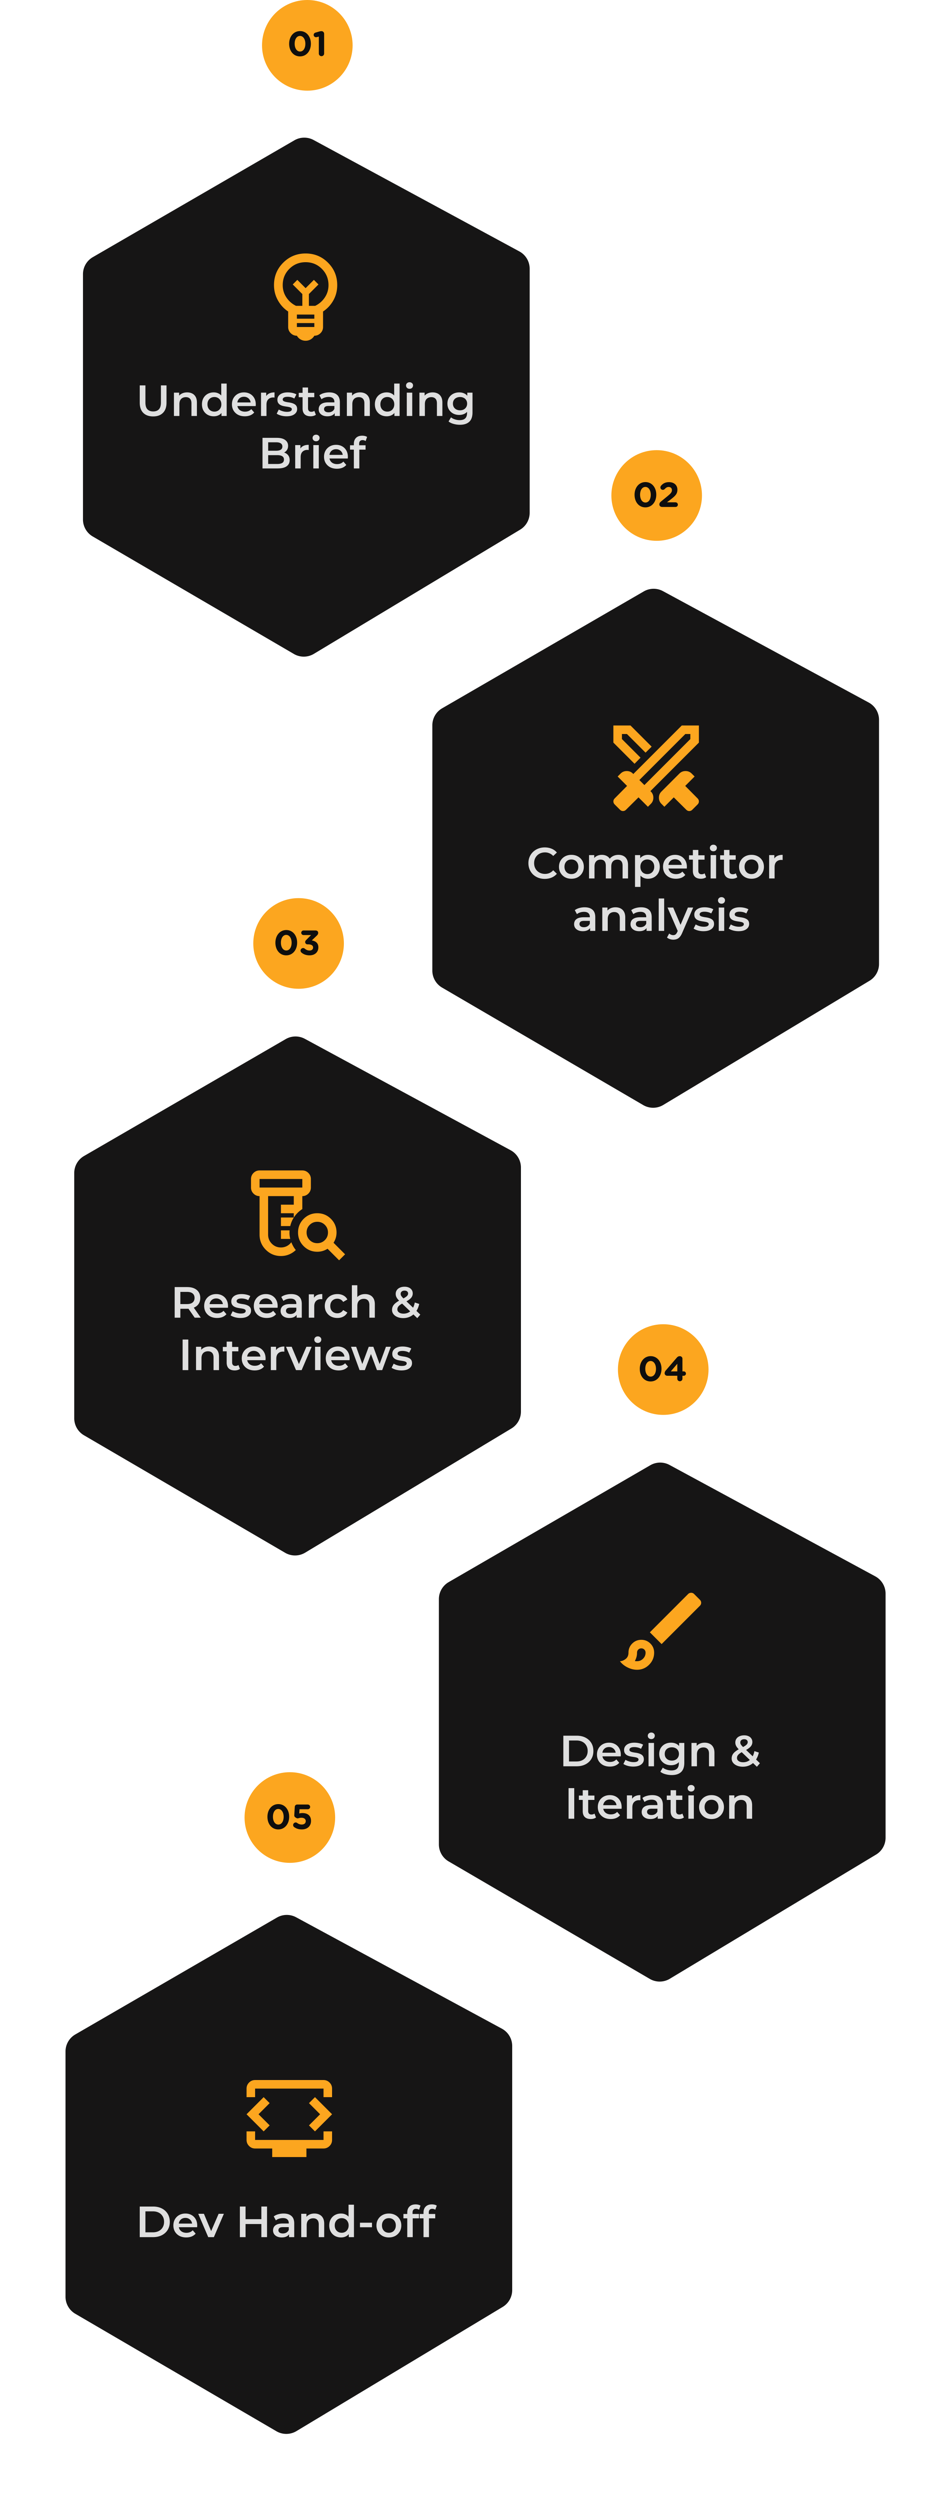 <svg width="436" height="1144" fill="none" xmlns="http://www.w3.org/2000/svg">
  <g filter="url(#a)">
    <path d="M198 434.174V321.926a9 9 0 0 1 4.489-7.788l92.345-53.491a9 9 0 0 1 8.793-.128l94.235 50.982a9 9 0 0 1 4.718 7.916v111.704a9 9 0 0 1-4.361 7.712l-94.454 56.824a9 9 0 0 1-9.176.06l-92.126-53.77a9.001 9.001 0 0 1-4.463-7.773Z" fill="#161515"/>
  </g>
  <path d="M338.257 426.14a9.703 9.703 0 0 1-2.58-.34c-.813-.24-1.46-.526-1.94-.86l.96-1.9c.48.307 1.054.56 1.72.76.667.2 1.334.3 2 .3.787 0 1.354-.106 1.7-.32.36-.213.54-.5.54-.86a.724.724 0 0 0-.36-.66c-.24-.16-.553-.28-.94-.36-.386-.08-.82-.153-1.3-.22-.466-.066-.94-.153-1.42-.26a5.432 5.432 0 0 1-1.28-.5 2.755 2.755 0 0 1-.94-.9c-.24-.373-.36-.866-.36-1.48 0-.68.194-1.266.58-1.76.387-.506.927-.893 1.62-1.16.707-.28 1.54-.42 2.5-.42.72 0 1.447.08 2.18.24.734.16 1.34.387 1.82.68l-.96 1.9a4.871 4.871 0 0 0-1.54-.62 6.569 6.569 0 0 0-1.52-.18c-.76 0-1.326.114-1.7.34-.36.227-.54.514-.54.86 0 .32.12.56.36.72.24.16.554.287.94.38.387.094.814.174 1.28.24.48.054.954.14 1.42.26.467.12.894.287 1.28.5.4.2.72.487.96.86.24.374.36.86.36 1.46 0 .667-.2 1.247-.6 1.74-.386.494-.94.88-1.66 1.16-.72.267-1.58.4-2.58.4ZM329.176 426v-10.68h2.5V426h-2.5Zm1.26-12.44c-.467 0-.853-.147-1.16-.44a1.446 1.446 0 0 1-.44-1.06c0-.427.147-.78.44-1.06.307-.293.693-.44 1.16-.44.467 0 .847.14 1.14.42.307.267.46.607.46 1.02 0 .44-.147.813-.44 1.12-.293.293-.68.44-1.16.44ZM322.183 426.14a9.703 9.703 0 0 1-2.58-.34c-.813-.24-1.46-.526-1.94-.86l.96-1.9c.48.307 1.053.56 1.72.76.667.2 1.333.3 2 .3.787 0 1.353-.106 1.7-.32.36-.213.54-.5.54-.86a.724.724 0 0 0-.36-.66c-.24-.16-.553-.28-.94-.36-.387-.08-.82-.153-1.3-.22-.467-.066-.94-.153-1.42-.26a5.415 5.415 0 0 1-1.28-.5 2.746 2.746 0 0 1-.94-.9c-.24-.373-.36-.866-.36-1.48 0-.68.193-1.266.58-1.76.387-.506.927-.893 1.62-1.16.707-.28 1.54-.42 2.5-.42.72 0 1.447.08 2.18.24.733.16 1.34.387 1.82.68l-.96 1.9a4.88 4.88 0 0 0-1.54-.62 6.575 6.575 0 0 0-1.52-.18c-.76 0-1.327.114-1.7.34-.36.227-.54.514-.54.86 0 .32.12.56.36.72.24.16.553.287.94.38.387.094.813.174 1.28.24.48.054.953.14 1.42.26.467.12.893.287 1.28.5.4.2.72.487.96.86.24.374.36.86.36 1.46 0 .667-.2 1.247-.6 1.74-.387.494-.94.88-1.66 1.16-.72.267-1.58.4-2.58.4ZM308.337 430.02c-.52 0-1.04-.087-1.56-.26-.52-.174-.953-.414-1.3-.72l1-1.84c.254.226.54.406.86.54.32.133.647.2.98.2.454 0 .82-.114 1.1-.34.28-.227.54-.607.78-1.14l.62-1.4.2-.3 4.04-9.44h2.4l-5 11.54c-.333.8-.706 1.433-1.12 1.9-.4.466-.853.793-1.36.98-.493.186-1.04.28-1.64.28Zm2.2-3.64-4.82-11.06h2.6l3.92 9.22-1.7 1.84ZM301.676 426v-14.84h2.5V426h-2.5ZM296.108 426v-2.16l-.14-.46v-3.78c0-.733-.22-1.3-.66-1.7-.44-.413-1.107-.62-2-.62-.6 0-1.194.094-1.78.28a4.367 4.367 0 0 0-1.46.78l-.98-1.82c.573-.44 1.253-.766 2.04-.98.8-.226 1.626-.34 2.48-.34 1.546 0 2.74.374 3.58 1.12.853.734 1.28 1.874 1.28 3.42V426h-2.36Zm-3.36.14c-.8 0-1.5-.133-2.1-.4-.6-.28-1.067-.66-1.4-1.14a2.982 2.982 0 0 1-.48-1.66c0-.6.14-1.14.42-1.62.293-.48.766-.86 1.42-1.14.653-.28 1.52-.42 2.6-.42h3.1v1.66h-2.92c-.854 0-1.427.14-1.72.42-.294.267-.44.6-.44 1 0 .454.18.814.54 1.08.36.267.86.4 1.5.4.613 0 1.16-.14 1.64-.42.493-.28.846-.693 1.06-1.24l.42 1.5c-.24.627-.674 1.114-1.3 1.46-.614.347-1.394.52-2.34.52ZM281.896 415.2c.854 0 1.614.167 2.28.5a3.64 3.64 0 0 1 1.6 1.54c.387.68.58 1.56.58 2.64V426h-2.5v-5.8c0-.946-.226-1.653-.68-2.12-.44-.466-1.06-.7-1.86-.7-.586 0-1.106.12-1.56.36-.453.24-.806.6-1.06 1.08-.24.467-.36 1.06-.36 1.78v5.4h-2.5v-10.68h2.38v2.88l-.42-.88c.374-.68.914-1.2 1.62-1.56.72-.373 1.547-.56 2.48-.56ZM270.268 426v-2.16l-.14-.46v-3.78c0-.733-.22-1.3-.66-1.7-.44-.413-1.107-.62-2-.62-.6 0-1.194.094-1.78.28a4.367 4.367 0 0 0-1.46.78l-.98-1.82c.573-.44 1.253-.766 2.04-.98.8-.226 1.626-.34 2.48-.34 1.546 0 2.74.374 3.58 1.12.853.734 1.28 1.874 1.28 3.42V426h-2.36Zm-3.36.14c-.8 0-1.5-.133-2.1-.4-.6-.28-1.067-.66-1.4-1.14a2.982 2.982 0 0 1-.48-1.66c0-.6.14-1.14.42-1.62.293-.48.766-.86 1.42-1.14.653-.28 1.52-.42 2.6-.42h3.1v1.66h-2.92c-.854 0-1.427.14-1.72.42-.294.267-.44.6-.44 1 0 .454.18.814.54 1.08.36.267.86.4 1.5.4.613 0 1.16-.14 1.64-.42.493-.28.846-.693 1.06-1.24l.42 1.5c-.24.627-.674 1.114-1.3 1.46-.614.347-1.394.52-2.34.52ZM352.252 402v-10.68h2.38v2.94l-.28-.86c.32-.72.82-1.266 1.5-1.64.694-.373 1.554-.56 2.58-.56v2.38a1.265 1.265 0 0 0-.3-.04 2.017 2.017 0 0 0-.28-.02c-.946 0-1.7.28-2.26.84-.56.547-.84 1.367-.84 2.46V402h-2.5ZM344.162 402.14c-1.094 0-2.067-.233-2.92-.7a5.37 5.37 0 0 1-2.02-1.96c-.494-.826-.74-1.766-.74-2.82 0-1.066.246-2.006.74-2.82a5.232 5.232 0 0 1 2.02-1.94c.853-.466 1.826-.7 2.92-.7 1.106 0 2.086.234 2.94.7a5.107 5.107 0 0 1 2.02 1.92c.493.814.74 1.76.74 2.84 0 1.054-.247 1.994-.74 2.82a5.196 5.196 0 0 1-2.02 1.96c-.854.467-1.834.7-2.94.7Zm0-2.14c.613 0 1.16-.133 1.64-.4.48-.266.853-.653 1.12-1.16.28-.506.42-1.1.42-1.78 0-.693-.14-1.286-.42-1.78a2.774 2.774 0 0 0-1.12-1.16c-.48-.266-1.02-.4-1.62-.4-.614 0-1.16.134-1.64.4-.467.267-.84.654-1.12 1.16-.28.494-.42 1.087-.42 1.78 0 .68.14 1.274.42 1.78.28.507.653.894 1.12 1.16.48.267 1.02.4 1.62.4ZM335.257 402.14c-1.174 0-2.08-.3-2.72-.9-.64-.613-.96-1.513-.96-2.7v-9.58h2.5v9.52c0 .507.126.9.38 1.18.266.28.633.42 1.1.42.56 0 1.026-.147 1.4-.44l.7 1.78c-.294.24-.654.42-1.08.54-.427.12-.867.18-1.32.18Zm-5.44-8.74v-2h7.12v2h-7.12ZM325.455 402v-10.68h2.5V402h-2.5Zm1.26-12.44c-.466 0-.853-.147-1.16-.44a1.446 1.446 0 0 1-.44-1.06c0-.427.147-.78.44-1.06.307-.293.694-.44 1.16-.44.467 0 .847.14 1.14.42.307.267.46.607.46 1.02 0 .44-.146.813-.44 1.12-.293.293-.68.44-1.16.44ZM320.999 402.14c-1.174 0-2.08-.3-2.72-.9-.64-.613-.96-1.513-.96-2.7v-9.58h2.5v9.52c0 .507.126.9.38 1.18.266.28.633.42 1.1.42.56 0 1.026-.147 1.4-.44l.7 1.78c-.294.24-.654.42-1.08.54-.427.12-.867.18-1.32.18Zm-5.44-8.74v-2h7.12v2h-7.12ZM309.557 402.14c-1.186 0-2.226-.233-3.12-.7a5.305 5.305 0 0 1-2.06-1.96c-.48-.826-.72-1.766-.72-2.82 0-1.066.234-2.006.7-2.82a5.178 5.178 0 0 1 1.96-1.94c.84-.466 1.794-.7 2.86-.7 1.04 0 1.967.227 2.78.68a4.923 4.923 0 0 1 1.92 1.92c.467.827.7 1.8.7 2.92 0 .107-.006.227-.02.36 0 .134-.006.26-.02.38h-8.9v-1.66h7.58l-.98.52c.014-.613-.113-1.153-.38-1.62a2.905 2.905 0 0 0-1.1-1.1c-.453-.266-.98-.4-1.58-.4-.613 0-1.153.134-1.62.4-.453.267-.813.64-1.08 1.12-.253.467-.38 1.02-.38 1.66v.4c0 .64.147 1.207.44 1.7a2.93 2.93 0 0 0 1.24 1.14c.534.267 1.147.4 1.84.4.6 0 1.14-.093 1.62-.28.48-.186.907-.48 1.28-.88l1.34 1.54a4.77 4.77 0 0 1-1.82 1.3c-.72.294-1.546.44-2.48.44ZM296.746 402.14c-.866 0-1.66-.2-2.38-.6-.706-.4-1.273-1-1.7-1.8-.413-.813-.62-1.84-.62-3.08 0-1.253.2-2.28.6-3.08.414-.8.974-1.393 1.68-1.78.707-.4 1.514-.6 2.42-.6 1.054 0 1.98.227 2.78.68a4.958 4.958 0 0 1 1.92 1.9c.48.814.72 1.774.72 2.88 0 1.107-.24 2.074-.72 2.9a4.945 4.945 0 0 1-1.92 1.9c-.8.454-1.726.68-2.78.68Zm-5.92 3.74v-14.56h2.38v2.52l-.08 2.84.2 2.84v6.36h-2.5Zm5.64-5.88c.6 0 1.134-.133 1.6-.4.48-.266.86-.653 1.14-1.16.28-.506.42-1.1.42-1.78 0-.693-.14-1.286-.42-1.78a2.9 2.9 0 0 0-1.14-1.16c-.466-.266-1-.4-1.6-.4-.6 0-1.14.134-1.62.4a2.9 2.9 0 0 0-1.14 1.16c-.28.494-.42 1.087-.42 1.78 0 .68.14 1.274.42 1.78.28.507.66.894 1.14 1.16.48.267 1.02.4 1.62.4ZM283.252 391.2c.853 0 1.606.167 2.26.5.666.334 1.186.847 1.56 1.54.373.68.56 1.56.56 2.64V402h-2.5v-5.8c0-.946-.207-1.653-.62-2.12-.414-.466-1.007-.7-1.78-.7-.547 0-1.034.12-1.46.36-.414.24-.74.594-.98 1.06-.227.467-.34 1.06-.34 1.78V402h-2.5v-5.8c0-.946-.207-1.653-.62-2.12-.414-.466-1.007-.7-1.78-.7-.547 0-1.034.12-1.46.36-.414.24-.74.594-.98 1.06-.227.467-.34 1.06-.34 1.78V402h-2.5v-10.68h2.38v2.84l-.42-.84c.36-.693.88-1.22 1.56-1.58.693-.36 1.48-.54 2.36-.54 1 0 1.866.247 2.6.74.746.494 1.24 1.24 1.48 2.24l-.98-.34c.346-.8.92-1.44 1.72-1.92.8-.48 1.726-.72 2.78-.72ZM261.681 402.14c-1.093 0-2.067-.233-2.92-.7a5.378 5.378 0 0 1-2.02-1.96c-.493-.826-.74-1.766-.74-2.82 0-1.066.247-2.006.74-2.82a5.24 5.24 0 0 1 2.02-1.94c.853-.466 1.827-.7 2.92-.7 1.107 0 2.087.234 2.94.7a5.1 5.1 0 0 1 2.02 1.92c.493.814.74 1.76.74 2.84 0 1.054-.247 1.994-.74 2.82a5.19 5.19 0 0 1-2.02 1.96c-.853.467-1.833.7-2.94.7Zm0-2.14c.613 0 1.16-.133 1.64-.4.48-.266.853-.653 1.12-1.16.28-.506.42-1.1.42-1.78 0-.693-.14-1.286-.42-1.78a2.774 2.774 0 0 0-1.12-1.16c-.48-.266-1.02-.4-1.62-.4-.613 0-1.16.134-1.64.4-.467.267-.84.654-1.12 1.16-.28.494-.42 1.087-.42 1.78 0 .68.14 1.274.42 1.78.28.507.653.894 1.12 1.16.48.267 1.02.4 1.62.4ZM249.48 402.2a8.374 8.374 0 0 1-2.98-.52c-.907-.36-1.7-.86-2.38-1.5a7.014 7.014 0 0 1-1.56-2.3c-.373-.88-.56-1.84-.56-2.88 0-1.04.187-2 .56-2.88.373-.88.9-1.64 1.58-2.28a7.015 7.015 0 0 1 2.38-1.5c.907-.36 1.9-.54 2.98-.54 1.147 0 2.193.2 3.14.6a6.13 6.13 0 0 1 2.4 1.74l-1.68 1.58a4.973 4.973 0 0 0-1.7-1.22 4.945 4.945 0 0 0-2.04-.42c-.733 0-1.407.12-2.02.36-.6.24-1.127.58-1.58 1.02-.44.44-.787.96-1.04 1.56-.24.6-.36 1.26-.36 1.98s.12 1.38.36 1.98c.253.6.6 1.12 1.04 1.56.453.44.98.78 1.58 1.02.613.24 1.287.36 2.02.36.733 0 1.413-.133 2.04-.4.627-.28 1.193-.7 1.7-1.26l1.68 1.6a6.4 6.4 0 0 1-2.4 1.74c-.947.4-2 .6-3.16.6Z" fill="#DFDFDF"/>
  <mask id="b" style="mask-type:alpha" maskUnits="userSpaceOnUse" x="277" y="328" width="47" height="48">
    <path fill="#FCA61F" d="M277 328.274h47v47h-47z"/>
  </mask>
  <g mask="url(#b)">
    <path d="m314.306 370.574-5.728-5.679-4.308 4.308-1.371-1.371c-.751-.751-1.126-1.681-1.126-2.79 0-1.11.375-2.04 1.126-2.791l8.274-8.274c.751-.751 1.681-1.126 2.791-1.126 1.109 0 2.039.375 2.79 1.126l1.371 1.371-4.308 4.308 5.679 5.728c.391.392.587.849.587 1.371s-.196.979-.587 1.371l-2.448 2.448c-.392.391-.849.587-1.371.587s-.979-.196-1.371-.587Zm5.777-30.746-22.227 22.227.245.196c.751.751 1.126 1.681 1.126 2.791 0 1.109-.375 2.039-1.126 2.79l-1.371 1.371-4.308-4.308-5.728 5.679c-.392.391-.849.587-1.371.587s-.979-.196-1.371-.587l-2.448-2.448c-.392-.392-.587-.849-.587-1.371s.195-.979.587-1.371l5.679-5.728-4.308-4.308 1.371-1.371c.751-.751 1.681-1.126 2.79-1.126 1.11 0 2.04.375 2.791 1.126l.196.245 22.227-22.227h7.833v7.833Zm-29.473 9.694-9.693-9.694v-7.833h7.833l9.694 9.693-2.791 2.742-8.519-8.519h-2.301v2.301l8.519 8.519-2.742 2.791Zm4.505 9.742 21.052-21.052v-2.301h-2.301l-21.052 21.052 2.301 2.301Z" fill="#FCA61F"/>
  </g>
  <circle cx="300.747" cy="226.747" r="20.747" fill="#FCA61F"/>
  <path d="M295.574 232.192c-2.992 0-4.96-2.512-4.96-5.76v-.032c0-3.248 2.016-5.792 4.992-5.792 2.96 0 4.96 2.512 4.96 5.76v.032c0 3.248-2 5.792-4.992 5.792Zm.032-2.224c1.488 0 2.432-1.504 2.432-3.536v-.032c0-2.032-.992-3.568-2.464-3.568s-2.432 1.488-2.432 3.536v.032c0 2.048.976 3.568 2.464 3.568Zm6.363.864c0-.48.224-.896.64-1.232l3.184-2.608c1.392-1.136 1.936-1.76 1.936-2.688 0-.944-.624-1.456-1.504-1.456-.704 0-1.2.304-1.824.976-.16.176-.448.352-.832.352-.624 0-1.12-.496-1.12-1.12 0-.272.112-.56.288-.768.896-1.04 1.952-1.648 3.648-1.648 2.32 0 3.856 1.36 3.856 3.456v.032c0 1.872-.96 2.8-2.944 4.336l-1.824 1.408h3.904c.592 0 1.072.48 1.072 1.072 0 .592-.48 1.056-1.072 1.056h-6.08c-.768 0-1.328-.432-1.328-1.168Z" fill="#0E0E0E"/>
  <g filter="url(#c)">
    <path d="M38 227.728V115.48a9 9 0 0 1 4.489-7.787l92.345-53.491a8.999 8.999 0 0 1 8.793-.128l94.235 50.982a8.999 8.999 0 0 1 4.718 7.916v111.703a9 9 0 0 1-4.361 7.712l-94.454 56.824a9 9 0 0 1-9.176.061l-92.126-53.771A8.999 8.999 0 0 1 38 227.728Z" fill="#161515"/>
  </g>
  <path d="M162.062 214.367v-11.28c0-1.12.326-2.013.98-2.68.666-.68 1.613-1.02 2.84-1.02.44 0 .853.047 1.24.14.4.094.733.24 1 .44l-.68 1.88a1.826 1.826 0 0 0-.64-.32c-.24-.08-.487-.12-.74-.12-.52 0-.914.147-1.18.44-.267.28-.4.707-.4 1.28v1.2l.08 1.12v8.92h-2.5Zm-1.76-8.6v-2h7.12v2h-7.12ZM154.3 214.507c-1.186 0-2.226-.233-3.12-.7a5.305 5.305 0 0 1-2.06-1.96c-.48-.826-.72-1.766-.72-2.82 0-1.066.234-2.006.7-2.82a5.178 5.178 0 0 1 1.96-1.94c.84-.466 1.794-.7 2.86-.7 1.04 0 1.967.227 2.78.68a4.923 4.923 0 0 1 1.92 1.92c.467.827.7 1.8.7 2.92 0 .107-.006.227-.02.36 0 .134-.006.26-.02.38h-8.9v-1.66h7.58l-.98.52c.014-.613-.113-1.153-.38-1.62a2.905 2.905 0 0 0-1.1-1.1c-.453-.266-.98-.4-1.58-.4-.613 0-1.153.134-1.62.4-.453.267-.813.64-1.08 1.12-.253.467-.38 1.02-.38 1.66v.4c0 .64.147 1.207.44 1.7a2.93 2.93 0 0 0 1.24 1.14c.534.267 1.147.4 1.84.4.6 0 1.14-.093 1.62-.28.48-.186.907-.48 1.28-.88l1.34 1.54a4.77 4.77 0 0 1-1.82 1.3c-.72.294-1.546.44-2.48.44ZM143.499 214.367v-10.68h2.5v10.68h-2.5Zm1.26-12.44c-.467 0-.853-.146-1.16-.44a1.445 1.445 0 0 1-.44-1.06c0-.426.147-.78.44-1.06.307-.293.693-.44 1.16-.44.467 0 .847.14 1.14.42.307.267.46.607.46 1.02 0 .44-.147.814-.44 1.12-.293.294-.68.44-1.16.44ZM135.198 214.367v-10.68h2.38v2.94l-.28-.86c.32-.72.82-1.266 1.5-1.64.694-.373 1.554-.56 2.58-.56v2.38a1.265 1.265 0 0 0-.3-.04 2.017 2.017 0 0 0-.28-.02c-.946 0-1.7.28-2.26.84-.56.547-.84 1.367-.84 2.46v5.18h-2.5ZM120.224 214.367v-14h6.56c1.68 0 2.96.334 3.84 1 .88.654 1.32 1.534 1.32 2.64 0 .747-.174 1.387-.52 1.92-.347.52-.814.927-1.4 1.22-.574.28-1.2.42-1.88.42l.36-.72c.786 0 1.493.147 2.12.44.626.28 1.12.694 1.48 1.24.373.547.56 1.227.56 2.04 0 1.2-.46 2.134-1.38 2.8-.92.667-2.287 1-4.1 1h-6.96Zm2.6-2.04h4.2c.973 0 1.72-.16 2.24-.48.52-.32.78-.833.78-1.54 0-.693-.26-1.2-.78-1.52-.52-.333-1.267-.5-2.24-.5h-4.4v-2.02h3.88c.906 0 1.6-.16 2.08-.48.493-.32.74-.8.74-1.44 0-.653-.247-1.14-.74-1.46-.48-.32-1.174-.48-2.08-.48h-3.68v9.92ZM210.634 194.387c-.987 0-1.953-.133-2.9-.4-.933-.253-1.7-.626-2.3-1.12l1.12-1.88c.467.387 1.053.694 1.76.92.72.24 1.447.36 2.18.36 1.173 0 2.033-.273 2.58-.82.547-.533.82-1.34.82-2.42v-1.9l.2-2.42-.08-2.42v-2.6h2.38v9.06c0 1.934-.493 3.354-1.48 4.26-.987.92-2.413 1.38-4.28 1.38Zm-.32-4.5c-1.013 0-1.933-.213-2.76-.64a5.092 5.092 0 0 1-1.94-1.82c-.467-.773-.7-1.68-.7-2.72 0-1.026.233-1.926.7-2.7a4.952 4.952 0 0 1 1.94-1.8c.827-.426 1.747-.64 2.76-.64.907 0 1.72.18 2.44.54.72.36 1.293.92 1.72 1.68.44.76.66 1.734.66 2.92 0 1.187-.22 2.167-.66 2.94-.427.76-1 1.327-1.72 1.7-.72.36-1.533.54-2.44.54Zm.38-2.12c.627 0 1.187-.126 1.68-.38a2.87 2.87 0 0 0 1.14-1.08c.28-.466.42-1 .42-1.6 0-.6-.14-1.126-.42-1.58a2.589 2.589 0 0 0-1.14-1.06c-.493-.253-1.053-.38-1.68-.38s-1.193.127-1.7.38c-.493.24-.88.594-1.16 1.06-.267.454-.4.98-.4 1.58 0 .6.133 1.134.4 1.6.28.454.667.814 1.16 1.08a3.74 3.74 0 0 0 1.7.38ZM198.143 179.567c.853 0 1.613.167 2.28.5.68.334 1.213.847 1.6 1.54.387.68.58 1.56.58 2.64v6.12h-2.5v-5.8c0-.946-.227-1.653-.68-2.12-.44-.466-1.06-.7-1.86-.7-.587 0-1.107.12-1.56.36-.453.24-.807.6-1.06 1.08-.24.467-.36 1.06-.36 1.78v5.4h-2.5v-10.68h2.38v2.88l-.42-.88c.373-.68.913-1.2 1.62-1.56.72-.373 1.547-.56 2.48-.56ZM186.302 190.367v-10.68h2.5v10.68h-2.5Zm1.26-12.44c-.467 0-.853-.146-1.16-.44a1.445 1.445 0 0 1-.44-1.06c0-.426.147-.78.44-1.06.307-.293.693-.44 1.16-.44.467 0 .847.14 1.14.42.307.267.46.607.46 1.02 0 .44-.147.814-.44 1.12-.293.294-.68.44-1.16.44ZM177.091 190.507c-1.026 0-1.953-.226-2.78-.68a5.1 5.1 0 0 1-1.92-1.92c-.466-.813-.7-1.773-.7-2.88 0-1.106.234-2.066.7-2.88a4.972 4.972 0 0 1 1.92-1.9c.827-.453 1.754-.68 2.78-.68.894 0 1.694.2 2.4.6.707.387 1.267.98 1.68 1.78.414.8.62 1.827.62 3.08 0 1.24-.2 2.267-.6 3.08-.4.8-.953 1.4-1.66 1.8-.706.4-1.52.6-2.44.6Zm.3-2.14c.6 0 1.134-.133 1.6-.4.48-.266.86-.653 1.14-1.16.294-.506.44-1.1.44-1.78 0-.693-.146-1.286-.44-1.78a2.9 2.9 0 0 0-1.14-1.16c-.466-.266-1-.4-1.6-.4-.6 0-1.14.134-1.62.4a3.091 3.091 0 0 0-1.14 1.16c-.28.494-.42 1.087-.42 1.78 0 .68.14 1.274.42 1.78.294.507.674.894 1.14 1.16.48.267 1.02.4 1.62.4Zm3.24 2v-2.52l.1-2.84-.2-2.84v-6.64h2.48v14.84h-2.38ZM164.92 179.567c.854 0 1.614.167 2.28.5a3.64 3.64 0 0 1 1.6 1.54c.387.68.58 1.56.58 2.64v6.12h-2.5v-5.8c0-.946-.226-1.653-.68-2.12-.44-.466-1.06-.7-1.86-.7-.586 0-1.106.12-1.56.36-.453.24-.806.6-1.06 1.08-.24.467-.36 1.06-.36 1.78v5.4h-2.5v-10.68h2.38v2.88l-.42-.88c.374-.68.914-1.2 1.62-1.56.72-.373 1.547-.56 2.48-.56ZM153.292 190.367v-2.16l-.14-.46v-3.78c0-.733-.22-1.3-.66-1.7-.44-.413-1.107-.62-2-.62-.6 0-1.193.094-1.78.28a4.376 4.376 0 0 0-1.46.78l-.98-1.82c.573-.44 1.253-.766 2.04-.98a9.08 9.08 0 0 1 2.48-.34c1.547 0 2.74.374 3.58 1.12.853.734 1.28 1.874 1.28 3.42v6.26h-2.36Zm-3.36.14c-.8 0-1.5-.133-2.1-.4-.6-.28-1.067-.66-1.4-1.14a2.982 2.982 0 0 1-.48-1.66c0-.6.14-1.14.42-1.62.293-.48.767-.86 1.42-1.14.653-.28 1.52-.42 2.6-.42h3.1v1.66h-2.92c-.853 0-1.427.14-1.72.42-.293.267-.44.6-.44 1 0 .454.18.814.54 1.08.36.267.86.4 1.5.4.613 0 1.16-.14 1.64-.42.493-.28.847-.693 1.06-1.24l.42 1.5c-.24.627-.673 1.114-1.3 1.46-.613.347-1.393.52-2.34.52ZM142.255 190.507c-1.173 0-2.08-.3-2.72-.9-.64-.613-.96-1.513-.96-2.7v-9.58h2.5v9.52c0 .507.127.9.38 1.18.267.28.634.42 1.1.42.56 0 1.027-.147 1.4-.44l.7 1.78c-.293.24-.653.42-1.08.54-.426.12-.866.18-1.32.18Zm-5.44-8.74v-2h7.12v2h-7.12ZM131.243 190.507a9.692 9.692 0 0 1-2.58-.34c-.814-.24-1.46-.526-1.94-.86l.96-1.9c.48.307 1.053.56 1.72.76.666.2 1.333.3 2 .3.786 0 1.353-.106 1.7-.32.36-.213.54-.5.54-.86a.724.724 0 0 0-.36-.66c-.24-.16-.554-.28-.94-.36-.387-.08-.82-.153-1.3-.22-.467-.066-.94-.153-1.42-.26a5.398 5.398 0 0 1-1.28-.5 2.746 2.746 0 0 1-.94-.9c-.24-.373-.36-.866-.36-1.48 0-.68.193-1.266.58-1.76.386-.506.926-.893 1.62-1.16.706-.28 1.54-.42 2.5-.42.72 0 1.446.08 2.18.24.733.16 1.34.387 1.82.68l-.96 1.9a4.88 4.88 0 0 0-1.54-.62 6.582 6.582 0 0 0-1.52-.18c-.76 0-1.327.114-1.7.34-.36.227-.54.514-.54.86 0 .32.12.56.36.72.24.16.553.287.94.38.386.094.813.174 1.28.24.48.054.953.14 1.42.26.466.12.893.287 1.28.5.4.2.72.487.96.86.24.374.36.86.36 1.46 0 .667-.2 1.247-.6 1.74-.387.494-.94.88-1.66 1.16-.72.267-1.58.4-2.58.4ZM119.544 190.367v-10.68h2.38v2.94l-.28-.86c.32-.72.82-1.266 1.5-1.64.693-.373 1.553-.56 2.58-.56v2.38a1.279 1.279 0 0 0-.3-.04 2.028 2.028 0 0 0-.28-.02c-.947 0-1.7.28-2.26.84-.56.547-.84 1.367-.84 2.46v5.18h-2.5ZM112.123 190.507c-1.187 0-2.227-.233-3.12-.7a5.298 5.298 0 0 1-2.06-1.96c-.48-.826-.72-1.766-.72-2.82 0-1.066.233-2.006.7-2.82a5.171 5.171 0 0 1 1.96-1.94c.84-.466 1.793-.7 2.86-.7 1.04 0 1.966.227 2.78.68a4.936 4.936 0 0 1 1.92 1.92c.466.827.7 1.8.7 2.92 0 .107-.007.227-.02.36 0 .134-.007.26-.02.38h-8.9v-1.66h7.58l-.98.52c.013-.613-.114-1.153-.38-1.62a2.92 2.92 0 0 0-1.1-1.1c-.454-.266-.98-.4-1.58-.4-.614 0-1.154.134-1.62.4-.454.267-.814.64-1.08 1.12-.254.467-.38 1.02-.38 1.66v.4c0 .64.146 1.207.44 1.7a2.92 2.92 0 0 0 1.24 1.14c.533.267 1.146.4 1.84.4.6 0 1.14-.093 1.62-.28.48-.186.906-.48 1.28-.88l1.34 1.54c-.48.56-1.087.994-1.82 1.3-.72.294-1.547.44-2.48.44ZM97.892 190.507c-1.026 0-1.953-.226-2.78-.68a5.096 5.096 0 0 1-1.92-1.92c-.466-.813-.7-1.773-.7-2.88 0-1.106.233-2.066.7-2.88a4.968 4.968 0 0 1 1.92-1.9c.827-.453 1.754-.68 2.78-.68.894 0 1.694.2 2.4.6.707.387 1.267.98 1.68 1.78.414.8.62 1.827.62 3.08 0 1.24-.2 2.267-.6 3.08-.4.8-.953 1.4-1.66 1.8-.706.4-1.52.6-2.44.6Zm.3-2.14c.6 0 1.134-.133 1.6-.4.48-.266.86-.653 1.14-1.16.294-.506.44-1.1.44-1.78 0-.693-.146-1.286-.44-1.78a2.901 2.901 0 0 0-1.14-1.16c-.466-.266-1-.4-1.6-.4-.6 0-1.14.134-1.62.4a3.081 3.081 0 0 0-1.14 1.16c-.28.494-.42 1.087-.42 1.78 0 .68.14 1.274.42 1.78.293.507.674.894 1.14 1.16.48.267 1.02.4 1.62.4Zm3.24 2v-2.52l.1-2.84-.2-2.84v-6.64h2.48v14.84h-2.38ZM85.721 179.567c.854 0 1.614.167 2.28.5.68.334 1.214.847 1.6 1.54.387.68.58 1.56.58 2.64v6.12h-2.5v-5.8c0-.946-.226-1.653-.68-2.12-.44-.466-1.06-.7-1.86-.7-.586 0-1.106.12-1.56.36-.453.24-.806.6-1.06 1.08-.24.467-.36 1.06-.36 1.78v5.4h-2.5v-10.68h2.38v2.88l-.42-.88c.374-.68.914-1.2 1.62-1.56.72-.373 1.547-.56 2.48-.56ZM70.14 190.567c-1.92 0-3.427-.54-4.52-1.62-1.08-1.08-1.62-2.64-1.62-4.68v-7.9h2.6v7.8c0 1.44.307 2.487.92 3.14.627.654 1.507.98 2.64.98 1.133 0 2.007-.326 2.62-.98.613-.653.92-1.7.92-3.14v-7.8h2.56v7.9c0 2.04-.547 3.6-1.64 4.68-1.08 1.08-2.573 1.62-4.48 1.62Z" fill="#DFDFDF"/>
  <mask id="d" style="mask-type:alpha" maskUnits="userSpaceOnUse" x="116" y="112" width="48" height="48">
    <path fill="#FCA61F" d="M116 112h47.927v47.927H116z"/>
  </mask>
  <g mask="url(#d)">
    <path d="M139.964 155.934c-.866 0-1.648-.209-2.347-.625a4.53 4.53 0 0 1-1.647-1.672c-1.099 0-2.039-.391-2.821-1.173s-1.173-1.723-1.173-2.821v-7.089c-1.964-1.298-3.537-3.012-4.718-5.142-1.182-2.13-1.772-4.444-1.772-6.94 0-4.027 1.406-7.447 4.218-10.259 2.813-2.813 6.232-4.219 10.26-4.219 4.027 0 7.447 1.406 10.259 4.219 2.812 2.812 4.219 6.232 4.219 10.259 0 2.563-.591 4.893-1.773 6.99-1.181 2.096-2.754 3.794-4.718 5.092v7.089c0 1.098-.391 2.039-1.173 2.821s-1.722 1.173-2.82 1.173a4.54 4.54 0 0 1-3.994 2.297Zm-3.994-6.291h7.988v-1.797h-7.988v1.797Zm0-3.794h7.988v-1.897h-7.988v1.897Zm-.4-5.891h2.896v-5.392l-4.393-4.393 2.096-2.097 3.795 3.794 3.794-3.794 2.097 2.097-4.394 4.393v5.392h2.896a10.94 10.94 0 0 0 4.393-3.819c1.132-1.681 1.698-3.57 1.698-5.667 0-2.929-1.015-5.408-3.046-7.439-2.03-2.03-4.509-3.045-7.438-3.045-2.929 0-5.409 1.015-7.439 3.045-2.03 2.031-3.045 4.51-3.045 7.439 0 2.097.565 3.986 1.697 5.667 1.132 1.68 2.596 2.953 4.393 3.819Z" fill="#FCA61F"/>
  </g>
  <circle cx="140.747" cy="20.747" r="20.747" fill="#FCA61F"/>
  <path d="M137.384 25.807c-2.992 0-4.96-2.512-4.96-5.76v-.032c0-3.248 2.016-5.792 4.992-5.792 2.96 0 4.96 2.512 4.96 5.76v.032c0 3.248-2 5.792-4.992 5.792Zm.032-2.224c1.488 0 2.432-1.504 2.432-3.536v-.032c0-2.032-.992-3.568-2.464-3.568s-2.432 1.488-2.432 3.536v.032c0 2.048.976 3.568 2.464 3.568Zm8.602.912v-7.744l-.864.224a2.014 2.014 0 0 1-.432.064c-.576 0-1.072-.48-1.072-1.056 0-.496.32-.912.816-1.056l1.584-.464c.464-.128.816-.208 1.152-.208h.032c.672 0 1.216.544 1.216 1.216v9.024a1.215 1.215 0 1 1-2.432 0Z" fill="#0E0E0E"/>
  <g filter="url(#e)">
    <path d="M34 639.053V526.805a9 9 0 0 1 4.489-7.788l92.345-53.491a9 9 0 0 1 8.793-.128l94.235 50.982a8.999 8.999 0 0 1 4.718 7.916v111.703a8.998 8.998 0 0 1-4.361 7.712l-94.454 56.824a8.997 8.997 0 0 1-9.176.061l-92.126-53.771A8.999 8.999 0 0 1 34 639.053Z" fill="#161515"/>
  </g>
  <path d="M183.861 627.14a9.692 9.692 0 0 1-2.58-.34c-.814-.24-1.46-.526-1.94-.86l.96-1.9c.48.307 1.053.56 1.72.76.666.2 1.333.3 2 .3.786 0 1.353-.106 1.7-.32.36-.213.54-.5.54-.86a.724.724 0 0 0-.36-.66c-.24-.16-.554-.28-.94-.36-.387-.08-.82-.153-1.3-.22-.467-.066-.94-.153-1.42-.26a5.398 5.398 0 0 1-1.28-.5 2.746 2.746 0 0 1-.94-.9c-.24-.373-.36-.866-.36-1.48 0-.68.193-1.266.58-1.76.386-.506.926-.893 1.62-1.16.706-.28 1.54-.42 2.5-.42.72 0 1.446.08 2.18.24.733.16 1.34.387 1.82.68l-.96 1.9a4.88 4.88 0 0 0-1.54-.62 6.582 6.582 0 0 0-1.52-.18c-.76 0-1.327.114-1.7.34-.36.227-.54.514-.54.86 0 .32.12.56.36.72.24.16.553.287.94.38.386.094.813.174 1.28.24.48.054.953.14 1.42.26.466.12.893.287 1.28.5.4.2.72.487.96.86.24.374.36.86.36 1.46 0 .667-.2 1.247-.6 1.74-.387.494-.94.88-1.66 1.16-.72.267-1.58.4-2.58.4ZM164.679 627l-3.92-10.68h2.36l3.36 9.42h-1.12l3.52-9.42h2.1l3.42 9.42h-1.1l3.46-9.42h2.22l-3.94 10.68h-2.4l-3.12-8.34h.74l-3.18 8.34h-2.4ZM155.093 627.14c-1.187 0-2.227-.233-3.12-.7a5.298 5.298 0 0 1-2.06-1.96c-.48-.826-.72-1.766-.72-2.82 0-1.066.233-2.006.7-2.82a5.171 5.171 0 0 1 1.96-1.94c.84-.466 1.793-.7 2.86-.7 1.04 0 1.966.227 2.78.68a4.936 4.936 0 0 1 1.92 1.92c.466.827.7 1.8.7 2.92 0 .107-.007.227-.02.36 0 .134-.007.26-.02.38h-8.9v-1.66h7.58l-.981.52c.014-.613-.113-1.153-.379-1.62a2.92 2.92 0 0 0-1.1-1.1c-.454-.266-.98-.4-1.58-.4-.614 0-1.154.134-1.62.4-.454.267-.814.64-1.08 1.12-.254.467-.381 1.02-.381 1.66v.4c0 .64.147 1.207.441 1.7.293.494.706.874 1.239 1.14.534.267 1.147.4 1.841.4.6 0 1.14-.093 1.62-.28.48-.186.906-.48 1.28-.88l1.34 1.54c-.48.56-1.087.994-1.82 1.3-.72.294-1.547.44-2.48.44ZM144.291 627v-10.68h2.5V627h-2.5Zm1.26-12.44c-.466 0-.853-.147-1.16-.44a1.446 1.446 0 0 1-.44-1.06c0-.427.147-.78.44-1.06.307-.293.694-.44 1.16-.44.467 0 .847.14 1.14.42.307.267.46.607.46 1.02 0 .44-.146.813-.44 1.12-.293.293-.68.44-1.16.44ZM135.569 627l-4.58-10.68h2.6l3.94 9.42h-1.28l4.08-9.42h2.4l-4.58 10.68h-2.58ZM124.037 627v-10.68h2.38v2.94l-.28-.86c.32-.72.82-1.266 1.5-1.64.694-.373 1.554-.56 2.58-.56v2.38a1.265 1.265 0 0 0-.3-.04 2.017 2.017 0 0 0-.28-.02c-.946 0-1.7.28-2.26.84-.56.547-.84 1.367-.84 2.46V627h-2.5ZM116.616 627.14c-1.187 0-2.227-.233-3.12-.7a5.298 5.298 0 0 1-2.06-1.96c-.48-.826-.72-1.766-.72-2.82 0-1.066.233-2.006.7-2.82a5.171 5.171 0 0 1 1.96-1.94c.84-.466 1.793-.7 2.86-.7 1.04 0 1.967.227 2.78.68a4.936 4.936 0 0 1 1.92 1.92c.467.827.7 1.8.7 2.92 0 .107-.007.227-.02.36 0 .134-.007.26-.02.38h-8.9v-1.66h7.58l-.98.52c.013-.613-.113-1.153-.38-1.62a2.912 2.912 0 0 0-1.1-1.1c-.453-.266-.98-.4-1.58-.4-.613 0-1.153.134-1.62.4-.453.267-.813.64-1.08 1.12-.253.467-.38 1.02-.38 1.66v.4c0 .64.147 1.207.44 1.7.293.494.707.874 1.24 1.14.533.267 1.147.4 1.84.4.6 0 1.14-.093 1.62-.28.48-.186.907-.48 1.28-.88l1.34 1.54c-.48.56-1.087.994-1.82 1.3-.72.294-1.547.44-2.48.44ZM107.491 627.14c-1.173 0-2.08-.3-2.72-.9-.64-.613-.96-1.513-.96-2.7v-9.58h2.5v9.52c0 .507.127.9.38 1.18.267.28.633.42 1.1.42.56 0 1.027-.147 1.4-.44l.7 1.78c-.293.24-.653.42-1.08.54-.427.12-.867.18-1.32.18Zm-5.44-8.74v-2h7.12v2h-7.12ZM95.84 616.2c.853 0 1.613.167 2.28.5.68.334 1.213.847 1.6 1.54.386.68.58 1.56.58 2.64V627h-2.5v-5.8c0-.946-.227-1.653-.68-2.12-.44-.466-1.06-.7-1.86-.7-.587 0-1.107.12-1.56.36-.454.24-.807.6-1.06 1.08-.24.467-.36 1.06-.36 1.78v5.4h-2.5v-10.68h2.38v2.88l-.42-.88c.373-.68.913-1.2 1.62-1.56.72-.373 1.546-.56 2.48-.56ZM83.633 627v-14h2.6v14h-2.6ZM184.645 603.2c-.973 0-1.846-.16-2.62-.48-.773-.32-1.38-.76-1.82-1.32a3.05 3.05 0 0 1-.66-1.94c0-.666.147-1.266.44-1.8.294-.533.76-1.04 1.4-1.52.64-.493 1.46-.986 2.46-1.48.787-.386 1.4-.726 1.84-1.02.454-.293.767-.573.94-.84.187-.266.28-.546.28-.84 0-.4-.14-.72-.42-.96-.28-.253-.68-.38-1.2-.38-.56 0-1 .14-1.32.42-.306.267-.46.62-.46 1.06 0 .227.04.447.12.66.094.214.254.454.48.72.227.267.554.607.98 1.02l7.4 7.1-1.38 1.62-8-7.68c-.453-.44-.82-.846-1.1-1.22a4.008 4.008 0 0 1-.6-1.08c-.12-.36-.18-.726-.18-1.1 0-.653.167-1.226.5-1.72.334-.506.807-.893 1.42-1.16.614-.28 1.327-.42 2.14-.42.76 0 1.414.127 1.96.38.56.24.994.594 1.3 1.06.32.454.48 1 .48 1.64 0 .56-.14 1.08-.42 1.56-.28.467-.72.914-1.32 1.34-.586.427-1.373.874-2.36 1.34-.733.36-1.313.7-1.74 1.02-.426.32-.733.64-.92.96-.186.32-.28.674-.28 1.06 0 .387.114.727.34 1.02.24.294.574.527 1 .7.427.16.927.24 1.5.24.854 0 1.627-.186 2.32-.56.707-.386 1.3-.96 1.78-1.72s.827-1.7 1.04-2.82l2.02.66c-.28 1.347-.766 2.507-1.46 3.48-.68.96-1.52 1.7-2.52 2.22-1 .52-2.12.78-3.36.78ZM167.207 592.2c.853 0 1.613.167 2.28.5.68.333 1.213.847 1.6 1.54.386.68.58 1.56.58 2.64V603h-2.5v-5.8c0-.947-.227-1.653-.68-2.12-.44-.467-1.06-.7-1.86-.7-.587 0-1.107.12-1.56.36-.454.24-.807.6-1.06 1.08-.24.467-.36 1.06-.36 1.78v5.4h-2.5v-14.84h2.5v7.04l-.54-.88c.373-.68.913-1.2 1.62-1.56.72-.373 1.546-.56 2.48-.56ZM154.523 603.14c-1.12 0-2.12-.233-3-.7a5.347 5.347 0 0 1-2.04-1.96c-.493-.826-.74-1.766-.74-2.82 0-1.066.247-2.006.74-2.82a5.211 5.211 0 0 1 2.04-1.94c.88-.466 1.88-.7 3-.7 1.04 0 1.954.214 2.74.64a4.122 4.122 0 0 1 1.82 1.84l-1.92 1.12c-.32-.506-.713-.88-1.18-1.12a3.112 3.112 0 0 0-1.48-.36c-.613 0-1.166.134-1.66.4-.493.267-.88.654-1.16 1.16-.28.494-.42 1.087-.42 1.78 0 .694.14 1.294.42 1.8.28.494.667.874 1.16 1.14.494.267 1.047.4 1.66.4.534 0 1.027-.12 1.48-.36.467-.24.86-.613 1.18-1.12l1.92 1.12c-.413.8-1.02 1.42-1.82 1.86-.786.427-1.7.64-2.74.64ZM141.42 603v-10.68h2.38v2.94l-.28-.86c.32-.72.82-1.266 1.5-1.64.693-.373 1.553-.56 2.58-.56v2.38a1.279 1.279 0 0 0-.3-.04 2.028 2.028 0 0 0-.28-.02c-.947 0-1.7.28-2.26.84-.56.547-.84 1.367-.84 2.46V603h-2.5ZM135.852 603v-2.16l-.14-.46v-3.78c0-.733-.22-1.3-.66-1.7-.44-.413-1.107-.62-2-.62-.6 0-1.194.094-1.78.28a4.367 4.367 0 0 0-1.46.78l-.98-1.82c.573-.44 1.253-.766 2.04-.98.8-.226 1.626-.34 2.48-.34 1.546 0 2.74.374 3.58 1.12.853.734 1.28 1.874 1.28 3.42V603h-2.36Zm-3.36.14c-.8 0-1.5-.133-2.1-.4-.6-.28-1.067-.66-1.4-1.14a2.982 2.982 0 0 1-.48-1.66c0-.6.14-1.14.42-1.62.293-.48.766-.86 1.42-1.14.653-.28 1.52-.42 2.6-.42h3.1v1.66h-2.92c-.854 0-1.427.14-1.72.42-.294.267-.44.6-.44 1 0 .454.18.814.54 1.08.36.267.86.4 1.5.4.613 0 1.16-.14 1.64-.42.493-.28.846-.693 1.06-1.24l.42 1.5c-.24.627-.674 1.114-1.3 1.46-.614.347-1.394.52-2.34.52ZM122.143 603.14c-1.186 0-2.226-.233-3.12-.7a5.305 5.305 0 0 1-2.06-1.96c-.48-.826-.72-1.766-.72-2.82 0-1.066.234-2.006.7-2.82a5.178 5.178 0 0 1 1.96-1.94c.84-.466 1.794-.7 2.86-.7 1.04 0 1.967.227 2.78.68a4.923 4.923 0 0 1 1.92 1.92c.467.827.7 1.8.7 2.92 0 .107-.006.227-.02.36 0 .134-.006.26-.02.38h-8.9v-1.66h7.58l-.98.52c.014-.613-.113-1.153-.38-1.62a2.905 2.905 0 0 0-1.1-1.1c-.453-.266-.98-.4-1.58-.4-.613 0-1.153.134-1.62.4-.453.267-.813.64-1.08 1.12-.253.467-.38 1.02-.38 1.66v.4c0 .64.147 1.207.44 1.7a2.93 2.93 0 0 0 1.24 1.14c.534.267 1.147.4 1.84.4.6 0 1.14-.093 1.62-.28.48-.186.907-.48 1.28-.88l1.34 1.54a4.77 4.77 0 0 1-1.82 1.3c-.72.294-1.546.44-2.48.44ZM110.13 603.14a9.703 9.703 0 0 1-2.58-.34c-.813-.24-1.46-.526-1.94-.86l.96-1.9c.48.307 1.054.56 1.72.76.667.2 1.334.3 2 .3.787 0 1.354-.106 1.7-.32.36-.213.54-.5.54-.86a.724.724 0 0 0-.36-.66c-.24-.16-.553-.28-.94-.36-.386-.08-.82-.153-1.3-.22-.466-.066-.94-.153-1.42-.26a5.432 5.432 0 0 1-1.28-.5 2.755 2.755 0 0 1-.94-.9c-.24-.373-.36-.866-.36-1.48 0-.68.194-1.266.58-1.76.387-.506.927-.893 1.62-1.16.707-.28 1.54-.42 2.5-.42.72 0 1.447.08 2.18.24.734.16 1.34.387 1.82.68l-.96 1.9a4.871 4.871 0 0 0-1.54-.62 6.569 6.569 0 0 0-1.52-.18c-.76 0-1.326.114-1.7.34-.36.227-.54.514-.54.86 0 .32.12.56.36.72.24.16.554.287.94.38.387.094.814.174 1.28.24.48.054.954.14 1.42.26.467.12.894.287 1.28.5.4.2.72.487.96.86.24.374.36.86.36 1.46 0 .667-.2 1.247-.6 1.74-.386.494-.94.88-1.66 1.16-.72.267-1.58.4-2.58.4ZM99.409 603.14c-1.187 0-2.227-.233-3.12-.7a5.3 5.3 0 0 1-2.06-1.96c-.48-.826-.72-1.766-.72-2.82 0-1.066.233-2.006.7-2.82a5.173 5.173 0 0 1 1.96-1.94c.84-.466 1.793-.7 2.86-.7 1.04 0 1.967.227 2.78.68a4.936 4.936 0 0 1 1.92 1.92c.467.827.7 1.8.7 2.92 0 .107-.007.227-.02.36 0 .134-.007.26-.02.38h-8.9v-1.66h7.58l-.98.52c.013-.613-.113-1.153-.38-1.62a2.912 2.912 0 0 0-1.1-1.1c-.453-.266-.98-.4-1.58-.4-.613 0-1.153.134-1.62.4-.453.267-.813.64-1.08 1.12-.253.467-.38 1.02-.38 1.66v.4c0 .64.147 1.207.44 1.7.293.494.707.874 1.24 1.14.533.267 1.147.4 1.84.4.6 0 1.14-.093 1.62-.28.48-.186.907-.48 1.28-.88l1.34 1.54c-.48.56-1.087.994-1.82 1.3-.72.294-1.547.44-2.48.44ZM80 603v-14h5.76c1.24 0 2.3.2 3.18.6.893.4 1.58.973 2.06 1.72s.72 1.633.72 2.66c0 1.027-.24 1.913-.72 2.66-.48.733-1.167 1.3-2.06 1.7-.88.387-1.94.58-3.18.58h-4.32l1.16-1.18V603H80Zm9.16 0-3.54-5.08h2.78l3.56 5.08h-2.8Zm-6.56-4.98-1.16-1.24h4.2c1.147 0 2.007-.247 2.58-.74.587-.493.88-1.18.88-2.06 0-.893-.293-1.58-.88-2.06-.573-.48-1.433-.72-2.58-.72h-4.2l1.16-1.28v8.1Z" fill="#DFDFDF"/>
  <mask id="f" style="mask-type:alpha" maskUnits="userSpaceOnUse" x="113" y="531" width="47" height="48">
    <path fill="#FCA61F" d="M113 531.706h47v47h-47z"/>
  </mask>
  <g mask="url(#f)">
    <path d="M128.667 574.789c-2.709 0-5.019-.954-6.928-2.864-1.909-1.909-2.864-4.218-2.864-6.927v-17.625c-1.077 0-1.999-.384-2.766-1.151-.767-.767-1.151-1.689-1.151-2.766v-3.917c0-1.077.384-1.999 1.151-2.766.767-.767 1.689-1.15 2.766-1.15h19.583c1.077 0 1.999.383 2.766 1.15.767.767 1.151 1.689 1.151 2.766v3.917c0 1.077-.384 1.999-1.151 2.766-.767.767-1.689 1.151-2.766 1.151v5.924a12.967 12.967 0 0 0-3.5 3.304c-.963 1.322-1.64 2.815-2.032 4.48h-4.259v-3.917h5.875v-1.958h-5.875v-3.917h5.875v-3.916h-11.75v17.625c0 1.632.571 3.019 1.713 4.161 1.143 1.142 2.53 1.714 4.162 1.714a5.75 5.75 0 0 0 2.692-.637 5.937 5.937 0 0 0 2.057-1.762c.261.652.554 1.273.881 1.86.326.588.718 1.159 1.175 1.714a9.964 9.964 0 0 1-3.06 2.007c-1.159.489-2.407.734-3.745.734Zm0-7.833v-3.917h3.965a11.245 11.245 0 0 0-.024 1.959c.049.652.155 1.305.318 1.958h-4.259Zm-9.792-23.5h19.583v-3.917h-19.583v3.917Zm26.437 25.458c1.371 0 2.53-.473 3.477-1.42.946-.946 1.419-2.105 1.419-3.476 0-1.37-.473-2.529-1.419-3.476-.947-.946-2.106-1.419-3.477-1.419-1.37 0-2.529.473-3.476 1.419-.946.947-1.419 2.106-1.419 3.476 0 1.371.473 2.53 1.419 3.476.947.947 2.106 1.42 3.476 1.42Zm9.988 7.834-5.288-5.288c-.718.457-1.468.8-2.252 1.028a8.676 8.676 0 0 1-2.448.343c-2.447 0-4.528-.857-6.242-2.57-1.713-1.714-2.57-3.795-2.57-6.243 0-2.448.857-4.528 2.57-6.242 1.714-1.713 3.795-2.57 6.242-2.57 2.448 0 4.529.857 6.243 2.57 1.713 1.714 2.57 3.794 2.57 6.242 0 .849-.114 1.665-.343 2.448a8.709 8.709 0 0 1-1.028 2.252l5.288 5.288-2.742 2.742Z" fill="#FCA61F"/>
  </g>
  <circle cx="136.747" cy="431.747" r="20.747" fill="#FCA61F"/>
  <path d="M131.09 437.192c-2.992 0-4.96-2.512-4.96-5.76v-.032c0-3.248 2.016-5.792 4.992-5.792 2.96 0 4.96 2.512 4.96 5.76v.032c0 3.248-2 5.792-4.992 5.792Zm.032-2.224c1.488 0 2.432-1.504 2.432-3.536v-.032c0-2.032-.992-3.568-2.464-3.568s-2.432 1.488-2.432 3.536v.032c0 2.048.976 3.568 2.464 3.568Zm10.651 2.224c-1.6 0-2.8-.496-3.712-1.28a1.215 1.215 0 0 1-.416-.88c0-.64.544-1.184 1.184-1.184.352 0 .592.144.784.304.64.544 1.312.832 2.192.832.928 0 1.584-.528 1.584-1.36v-.032c0-.912-.816-1.424-2.192-1.424h-.384c-.576 0-1.056-.48-1.056-1.056 0-.336.144-.624.528-1.008l2.176-2.192h-3.44c-.576 0-1.056-.48-1.056-1.056 0-.576.48-1.056 1.056-1.056h5.456c.72 0 1.248.416 1.248 1.088 0 .608-.288.944-.736 1.376l-2.192 2.096c1.52.256 3.008 1.056 3.008 3.136v.032c0 2.112-1.536 3.664-4.032 3.664Z" fill="#0E0E0E"/>
  <g filter="url(#g)">
    <path d="M201 834.053V721.805a9 9 0 0 1 4.489-7.788l92.345-53.491a9 9 0 0 1 8.793-.128l94.235 50.982a8.999 8.999 0 0 1 4.718 7.916v111.703a8.998 8.998 0 0 1-4.361 7.712l-94.454 56.824a8.997 8.997 0 0 1-9.176.061l-92.126-53.771a8.998 8.998 0 0 1-4.463-7.772Z" fill="#161515"/>
  </g>
  <path d="M340.002 821.494c.853 0 1.613.167 2.28.5.68.333 1.213.847 1.6 1.54.386.68.58 1.56.58 2.64v6.12h-2.5v-5.8c0-.947-.227-1.653-.68-2.12-.44-.467-1.06-.7-1.86-.7-.587 0-1.107.12-1.56.36-.454.24-.807.6-1.06 1.08-.24.467-.36 1.06-.36 1.78v5.4h-2.5v-10.68h2.38v2.88l-.42-.88c.373-.68.913-1.2 1.62-1.56.72-.373 1.546-.56 2.48-.56ZM325.851 832.434c-1.093 0-2.067-.233-2.92-.7a5.378 5.378 0 0 1-2.02-1.96c-.493-.827-.74-1.767-.74-2.82 0-1.067.247-2.007.74-2.82a5.232 5.232 0 0 1 2.02-1.94c.853-.467 1.827-.7 2.92-.7 1.107 0 2.087.233 2.94.7a5.1 5.1 0 0 1 2.02 1.92c.493.813.74 1.76.74 2.84 0 1.053-.247 1.993-.74 2.82a5.19 5.19 0 0 1-2.02 1.96c-.853.467-1.833.7-2.94.7Zm0-2.14c.613 0 1.16-.133 1.64-.4s.853-.653 1.12-1.16c.28-.507.42-1.1.42-1.78 0-.693-.14-1.287-.42-1.78a2.769 2.769 0 0 0-1.12-1.16c-.48-.267-1.02-.4-1.62-.4-.613 0-1.16.133-1.64.4-.467.267-.84.653-1.12 1.16-.28.493-.42 1.087-.42 1.78 0 .68.14 1.273.42 1.78.28.507.653.893 1.12 1.16.48.267 1.02.4 1.62.4ZM315.27 832.294v-10.68h2.5v10.68h-2.5Zm1.26-12.44c-.467 0-.854-.147-1.16-.44a1.442 1.442 0 0 1-.44-1.06c0-.427.146-.78.44-1.06.306-.293.693-.44 1.16-.44.466 0 .846.14 1.14.42.306.267.46.607.46 1.02 0 .44-.147.813-.44 1.12-.294.293-.68.44-1.16.44ZM310.813 832.434c-1.173 0-2.08-.3-2.72-.9-.64-.613-.96-1.513-.96-2.7v-9.58h2.5v9.52c0 .507.127.9.38 1.18.267.28.634.42 1.1.42.56 0 1.027-.147 1.4-.44l.7 1.78c-.293.24-.653.42-1.08.54-.426.12-.866.18-1.32.18Zm-5.44-8.74v-2h7.12v2h-7.12ZM301.225 832.294v-2.16l-.14-.46v-3.78c0-.733-.22-1.3-.66-1.7-.44-.413-1.107-.62-2-.62-.6 0-1.194.093-1.78.28a4.367 4.367 0 0 0-1.46.78l-.98-1.82c.573-.44 1.253-.767 2.04-.98.8-.227 1.626-.34 2.48-.34 1.546 0 2.74.373 3.58 1.12.853.733 1.28 1.873 1.28 3.42v6.26h-2.36Zm-3.36.14c-.8 0-1.5-.133-2.1-.4-.6-.28-1.067-.66-1.4-1.14a2.985 2.985 0 0 1-.48-1.66c0-.6.14-1.14.42-1.62.293-.48.766-.86 1.42-1.14.653-.28 1.52-.42 2.6-.42h3.1v1.66h-2.92c-.854 0-1.427.14-1.72.42-.294.267-.44.6-.44 1 0 .453.18.813.54 1.08.36.267.86.4 1.5.4.613 0 1.16-.14 1.64-.42.493-.28.846-.693 1.06-1.24l.42 1.5c-.24.627-.674 1.113-1.3 1.46-.614.347-1.394.52-2.34.52ZM287.106 832.294v-10.68h2.38v2.94l-.28-.86c.32-.72.82-1.267 1.5-1.64.693-.373 1.553-.56 2.58-.56v2.38a1.228 1.228 0 0 0-.3-.04 2.04 2.04 0 0 0-.28-.02c-.947 0-1.7.28-2.26.84-.56.547-.84 1.367-.84 2.46v5.18h-2.5ZM279.684 832.434c-1.186 0-2.226-.233-3.12-.7a5.305 5.305 0 0 1-2.06-1.96c-.48-.827-.72-1.767-.72-2.82 0-1.067.234-2.007.7-2.82a5.171 5.171 0 0 1 1.96-1.94c.84-.467 1.794-.7 2.86-.7 1.04 0 1.967.227 2.78.68a4.91 4.91 0 0 1 1.92 1.92c.467.827.7 1.8.7 2.92 0 .107-.006.227-.02.36 0 .133-.006.26-.02.38h-8.9v-1.66h7.58l-.98.52c.014-.613-.113-1.153-.38-1.62a2.898 2.898 0 0 0-1.1-1.1c-.453-.267-.98-.4-1.58-.4-.613 0-1.153.133-1.62.4-.453.267-.813.64-1.08 1.12-.253.467-.38 1.02-.38 1.66v.4c0 .64.147 1.207.44 1.7.294.493.707.873 1.24 1.14.534.267 1.147.4 1.84.4.6 0 1.14-.093 1.62-.28a3.45 3.45 0 0 0 1.28-.88l1.34 1.54c-.48.56-1.086.993-1.82 1.3-.72.293-1.546.44-2.48.44ZM270.559 832.434c-1.173 0-2.08-.3-2.72-.9-.64-.613-.96-1.513-.96-2.7v-9.58h2.5v9.52c0 .507.127.9.38 1.18.267.28.634.42 1.1.42.56 0 1.027-.147 1.4-.44l.7 1.78c-.293.24-.653.42-1.08.54-.426.12-.866.18-1.32.18Zm-5.44-8.74v-2h7.12v2h-7.12ZM260.393 832.294v-14h2.6v14h-2.6ZM340.185 808.494c-.974 0-1.847-.16-2.62-.48-.774-.32-1.38-.76-1.82-1.32a3.052 3.052 0 0 1-.66-1.94c0-.667.146-1.267.44-1.8.293-.534.76-1.04 1.4-1.52.64-.494 1.46-.987 2.46-1.48.786-.387 1.4-.727 1.84-1.02.453-.294.766-.574.94-.84.186-.267.28-.547.28-.84 0-.4-.14-.72-.42-.96-.28-.254-.68-.38-1.2-.38-.56 0-1 .14-1.32.42-.307.266-.46.62-.46 1.06 0 .226.04.446.12.66.093.213.253.453.48.72.226.266.553.606.98 1.02l7.4 7.1-1.38 1.62-8-7.68c-.454-.44-.82-.847-1.1-1.22a4.038 4.038 0 0 1-.6-1.08c-.12-.36-.18-.727-.18-1.1 0-.654.166-1.227.5-1.72.333-.507.806-.894 1.42-1.16.613-.28 1.326-.42 2.14-.42.76 0 1.413.126 1.96.38.56.24.993.593 1.3 1.06.32.453.48 1 .48 1.64 0 .56-.14 1.08-.42 1.56-.28.466-.72.913-1.32 1.34-.587.426-1.374.873-2.36 1.34-.734.36-1.314.7-1.74 1.02-.427.32-.734.64-.92.96-.187.32-.28.673-.28 1.06 0 .386.113.726.34 1.02.24.293.573.526 1 .7.426.16.926.24 1.5.24.853 0 1.626-.187 2.32-.56.706-.387 1.3-.96 1.78-1.72s.826-1.7 1.04-2.82l2.02.66c-.28 1.346-.767 2.506-1.46 3.48-.68.96-1.52 1.7-2.52 2.22-1 .52-2.12.78-3.36.78ZM322.746 797.494c.853 0 1.613.167 2.28.5.68.333 1.213.847 1.6 1.54.386.68.58 1.56.58 2.64v6.12h-2.5v-5.8c0-.947-.227-1.653-.68-2.12-.44-.467-1.06-.7-1.86-.7-.587 0-1.107.12-1.56.36-.454.24-.807.6-1.06 1.08-.24.467-.36 1.06-.36 1.78v5.4h-2.5v-10.68h2.38v2.88l-.42-.88c.373-.68.913-1.2 1.62-1.56.72-.373 1.546-.56 2.48-.56ZM307.639 812.314c-.987 0-1.953-.133-2.9-.4-.933-.253-1.7-.627-2.3-1.12l1.12-1.88c.467.387 1.053.693 1.76.92.72.24 1.447.36 2.18.36 1.173 0 2.033-.273 2.58-.82.547-.533.82-1.34.82-2.42v-1.9l.2-2.42-.08-2.42v-2.6h2.38v9.06c0 1.933-.493 3.353-1.48 4.26-.987.92-2.413 1.38-4.28 1.38Zm-.32-4.5c-1.013 0-1.933-.213-2.76-.64a5.1 5.1 0 0 1-1.94-1.82c-.467-.773-.7-1.68-.7-2.72 0-1.027.233-1.927.7-2.7a4.952 4.952 0 0 1 1.94-1.8c.827-.427 1.747-.64 2.76-.64.907 0 1.72.18 2.44.54.72.36 1.293.92 1.72 1.68.44.76.66 1.733.66 2.92 0 1.187-.22 2.167-.66 2.94-.427.76-1 1.327-1.72 1.7-.72.36-1.533.54-2.44.54Zm.38-2.12c.627 0 1.187-.127 1.68-.38a2.884 2.884 0 0 0 1.14-1.08c.28-.467.42-1 .42-1.6 0-.6-.14-1.127-.42-1.58a2.583 2.583 0 0 0-1.14-1.06c-.493-.253-1.053-.38-1.68-.38s-1.193.127-1.7.38c-.493.24-.88.593-1.16 1.06-.267.453-.4.98-.4 1.58 0 .6.133 1.133.4 1.6.28.453.667.813 1.16 1.08.507.253 1.073.38 1.7.38ZM297.018 808.294v-10.68h2.5v10.68h-2.5Zm1.26-12.44c-.467 0-.854-.147-1.16-.44a1.442 1.442 0 0 1-.44-1.06c0-.427.146-.78.44-1.06.306-.293.693-.44 1.16-.44.466 0 .846.14 1.14.42.306.267.46.607.46 1.02 0 .44-.147.813-.44 1.12-.294.293-.68.44-1.16.44ZM290.025 808.434a9.703 9.703 0 0 1-2.58-.34c-.813-.24-1.46-.527-1.94-.86l.96-1.9c.48.307 1.053.56 1.72.76.667.2 1.333.3 2 .3.787 0 1.353-.107 1.7-.32.36-.213.54-.5.54-.86a.724.724 0 0 0-.36-.66c-.24-.16-.553-.28-.94-.36-.387-.08-.82-.153-1.3-.22-.467-.067-.94-.153-1.42-.26a5.458 5.458 0 0 1-1.28-.5 2.764 2.764 0 0 1-.94-.9c-.24-.373-.36-.867-.36-1.48 0-.68.193-1.267.58-1.76.387-.507.927-.893 1.62-1.16.707-.28 1.54-.42 2.5-.42.72 0 1.447.08 2.18.24.733.16 1.34.387 1.82.68l-.96 1.9a4.857 4.857 0 0 0-1.54-.62 6.575 6.575 0 0 0-1.52-.18c-.76 0-1.327.113-1.7.34-.36.227-.54.513-.54.86 0 .32.12.56.36.72.24.16.553.287.94.38.387.093.813.173 1.28.24.48.053.953.14 1.42.26.467.12.893.287 1.28.5.4.2.72.487.96.86s.36.86.36 1.46c0 .667-.2 1.247-.6 1.74-.387.493-.94.88-1.66 1.16-.72.267-1.58.4-2.58.4ZM279.303 808.434c-1.186 0-2.226-.233-3.12-.7a5.305 5.305 0 0 1-2.06-1.96c-.48-.827-.72-1.767-.72-2.82 0-1.067.234-2.007.7-2.82a5.171 5.171 0 0 1 1.96-1.94c.84-.467 1.794-.7 2.86-.7 1.04 0 1.967.227 2.78.68a4.91 4.91 0 0 1 1.92 1.92c.467.827.7 1.8.7 2.92 0 .107-.006.227-.02.36 0 .133-.006.26-.02.38h-8.9v-1.66h7.58l-.98.52c.014-.613-.113-1.153-.38-1.62a2.898 2.898 0 0 0-1.1-1.1c-.453-.267-.98-.4-1.58-.4-.613 0-1.153.133-1.62.4-.453.267-.813.64-1.08 1.12-.253.467-.38 1.02-.38 1.66v.4c0 .64.147 1.207.44 1.7.294.493.707.873 1.24 1.14.534.267 1.147.4 1.84.4.6 0 1.14-.093 1.62-.28a3.45 3.45 0 0 0 1.28-.88l1.34 1.54c-.48.56-1.086.993-1.82 1.3-.72.293-1.546.44-2.48.44ZM258 808.294v-14h6.12c1.52 0 2.853.293 4 .88 1.147.587 2.04 1.4 2.68 2.44.64 1.04.96 2.267.96 3.68 0 1.4-.32 2.627-.96 3.68-.64 1.04-1.533 1.853-2.68 2.44-1.147.587-2.48.88-4 .88H258Zm2.6-2.2h3.4c1.053 0 1.96-.2 2.72-.6.773-.4 1.367-.96 1.78-1.68.427-.72.64-1.56.64-2.52 0-.973-.213-1.813-.64-2.52a4.251 4.251 0 0 0-1.78-1.68c-.76-.4-1.667-.6-2.72-.6h-3.4v9.6Z" fill="#DFDFDF"/>
  <mask id="h" style="mask-type:alpha" maskUnits="userSpaceOnUse" x="280" y="723" width="47" height="47">
    <path fill="#FCA61F" d="M280 723h47v47h-47z"/>
  </mask>
  <g mask="url(#h)">
    <path d="M291.75 764.125c-1.469 0-2.921-.359-4.357-1.077-1.436-.718-2.595-1.664-3.476-2.839.848 0 1.713-.335 2.594-1.004.882-.669 1.322-1.64 1.322-2.913 0-1.632.572-3.019 1.714-4.161 1.142-1.143 2.529-1.714 4.161-1.714 1.632 0 3.019.571 4.162 1.714 1.142 1.142 1.713 2.529 1.713 4.161 0 2.154-.767 3.998-2.301 5.532-1.534 1.534-3.378 2.301-5.532 2.301Zm0-3.916c1.077 0 1.999-.384 2.766-1.151.767-.767 1.151-1.689 1.151-2.766 0-.555-.188-1.02-.563-1.395-.376-.376-.841-.563-1.396-.563-.555 0-1.02.187-1.395.563-.375.375-.563.84-.563 1.395 0 .751-.09 1.436-.269 2.056a9.284 9.284 0 0 1-.71 1.763c.163.065.326.098.489.098h.49Zm11.26-7.834-5.385-5.385 17.527-17.527c.359-.359.808-.547 1.346-.563a1.824 1.824 0 0 1 1.396.563l2.644 2.644c.391.391.587.848.587 1.371 0 .522-.196.979-.587 1.37l-17.528 17.527Z" fill="#FCA61F"/>
  </g>
  <circle cx="303.747" cy="626.747" r="20.747" fill="#FCA61F"/>
  <path d="M297.965 632.192c-2.992 0-4.96-2.512-4.96-5.76v-.032c0-3.248 2.016-5.792 4.992-5.792 2.96 0 4.96 2.512 4.96 5.76v.032c0 3.248-2 5.792-4.992 5.792Zm.032-2.224c1.488 0 2.432-1.504 2.432-3.536v-.032c0-2.032-.992-3.568-2.464-3.568s-2.432 1.488-2.432 3.536v.032c0 2.048.976 3.568 2.464 3.568Zm12.199.96v-1.344h-4.608c-.656 0-1.2-.48-1.2-1.136 0-.512.208-.912.576-1.344l4.864-5.648c.464-.544.816-.832 1.536-.832.656 0 1.184.512 1.184 1.168v5.792h.592c.56 0 1.008.448 1.008 1.008a.99.99 0 0 1-1.008.992h-.592v1.344c0 .656-.528 1.168-1.184 1.168a1.154 1.154 0 0 1-1.168-1.168Zm-2.976-3.344h2.976v-3.488l-2.976 3.488Z" fill="#0E0E0E"/>
  <g filter="url(#i)">
    <path d="M30 1041.05V928.805a9 9 0 0 1 4.489-7.788l92.345-53.491a9 9 0 0 1 8.793-.128l94.235 50.982a8.999 8.999 0 0 1 4.718 7.916V1038c0 3.16-1.655 6.08-4.361 7.71l-94.454 56.83a9.03 9.03 0 0 1-9.176.06l-92.126-53.77a9.02 9.02 0 0 1-4.463-7.78Z" fill="#161515"/>
  </g>
  <path d="M193.963 1023.77v-11.28c0-1.12.327-2.02.98-2.68.667-.68 1.614-1.02 2.84-1.02.44 0 .854.04 1.24.14.4.09.734.24 1 .44l-.68 1.88a1.65 1.65 0 0 0-.64-.32c-.24-.08-.486-.12-.74-.12-.52 0-.913.14-1.18.44-.266.28-.4.7-.4 1.28v1.2l.08 1.12v8.92h-2.5Zm-1.76-8.6v-2h7.12v2h-7.12ZM186.522 1023.77v-11.28c0-1.12.327-2.02.98-2.68.667-.68 1.613-1.02 2.84-1.02.44 0 .853.04 1.24.14.4.09.733.24 1 .44l-.68 1.88c-.187-.15-.4-.26-.64-.32-.24-.08-.487-.12-.74-.12-.52 0-.913.14-1.18.44-.267.28-.4.7-.4 1.28v1.2l.08 1.12v8.92h-2.5Zm-1.76-8.6v-2h7.12v2h-7.12ZM178.091 1023.91c-1.093 0-2.066-.24-2.92-.7a5.438 5.438 0 0 1-2.02-1.96c-.493-.83-.74-1.77-.74-2.82 0-1.07.247-2.01.74-2.82a5.168 5.168 0 0 1 2.02-1.94c.854-.47 1.827-.7 2.92-.7 1.107 0 2.087.23 2.94.7.867.46 1.54 1.1 2.02 1.92.494.81.74 1.76.74 2.84 0 1.05-.246 1.99-.74 2.82a5.238 5.238 0 0 1-2.02 1.96c-.853.46-1.833.7-2.94.7Zm0-2.14c.614 0 1.16-.14 1.64-.4.48-.27.854-.66 1.12-1.16.28-.51.42-1.1.42-1.78 0-.7-.14-1.29-.42-1.78-.266-.51-.64-.9-1.12-1.16-.48-.27-1.02-.4-1.62-.4-.613 0-1.16.13-1.64.4-.466.26-.84.65-1.12 1.16-.28.49-.42 1.08-.42 1.78 0 .68.14 1.27.42 1.78.28.5.654.89 1.12 1.16.48.26 1.02.4 1.62.4ZM164.861 1019.25v-2.08h5.5v2.08h-5.5ZM156.19 1023.91c-1.027 0-1.953-.23-2.78-.68a5.157 5.157 0 0 1-1.92-1.92c-.467-.82-.7-1.78-.7-2.88 0-1.11.233-2.07.7-2.88a4.898 4.898 0 0 1 1.92-1.9c.827-.46 1.753-.68 2.78-.68.893 0 1.693.2 2.4.6.707.38 1.267.98 1.68 1.78.413.8.62 1.82.62 3.08 0 1.24-.2 2.26-.6 3.08-.4.8-.953 1.4-1.66 1.8-.707.4-1.52.6-2.44.6Zm.3-2.14c.6 0 1.133-.14 1.6-.4.48-.27.86-.66 1.14-1.16.293-.51.44-1.1.44-1.78 0-.7-.147-1.29-.44-1.78-.28-.51-.66-.9-1.14-1.16-.467-.27-1-.4-1.6-.4-.6 0-1.14.13-1.62.4-.467.26-.847.65-1.14 1.16-.28.49-.42 1.08-.42 1.78 0 .68.14 1.27.42 1.78.293.5.673.89 1.14 1.16.48.26 1.02.4 1.62.4Zm3.24 2v-2.52l.1-2.84-.2-2.84v-6.64h2.48v14.84h-2.38ZM144.019 1012.97c.854 0 1.614.16 2.28.5.68.33 1.214.84 1.6 1.54.387.68.58 1.56.58 2.64v6.12h-2.5v-5.8c0-.95-.226-1.66-.68-2.12-.44-.47-1.06-.7-1.86-.7-.586 0-1.106.12-1.56.36-.453.24-.806.6-1.06 1.08-.24.46-.36 1.06-.36 1.78v5.4h-2.5v-10.68h2.38v2.88l-.42-.88c.374-.68.914-1.2 1.62-1.56.72-.38 1.547-.56 2.48-.56ZM132.391 1023.77v-2.16l-.14-.46v-3.78c0-.74-.22-1.3-.66-1.7-.44-.42-1.107-.62-2-.62-.6 0-1.194.09-1.78.28a4.13 4.13 0 0 0-1.46.78l-.98-1.82a5.742 5.742 0 0 1 2.04-.98c.8-.23 1.626-.34 2.48-.34 1.546 0 2.74.37 3.58 1.12.853.73 1.28 1.87 1.28 3.42v6.26h-2.36Zm-3.36.14c-.8 0-1.5-.14-2.1-.4-.6-.28-1.067-.66-1.4-1.14-.32-.5-.48-1.05-.48-1.66 0-.6.14-1.14.42-1.62.293-.48.766-.86 1.42-1.14.653-.28 1.52-.42 2.6-.42h3.1v1.66h-2.92c-.854 0-1.427.14-1.72.42-.294.26-.44.6-.44 1 0 .45.18.81.54 1.08.36.26.86.4 1.5.4.613 0 1.16-.14 1.64-.42a2.4 2.4 0 0 0 1.06-1.24l.42 1.5c-.24.62-.674 1.11-1.3 1.46-.614.34-1.394.52-2.34.52ZM119.699 1009.77h2.6v14h-2.6v-14Zm-7.24 14h-2.6v-14h2.6v14Zm7.44-6h-7.66v-2.22h7.66v2.22ZM95.37 1023.77l-4.58-10.68h2.6l3.94 9.42h-1.28l4.08-9.42h2.4l-4.58 10.68h-2.58ZM85.303 1023.91c-1.186 0-2.226-.24-3.12-.7a5.35 5.35 0 0 1-2.06-1.96c-.48-.83-.72-1.77-.72-2.82 0-1.07.234-2.01.7-2.82a5.097 5.097 0 0 1 1.96-1.94c.84-.47 1.794-.7 2.86-.7 1.04 0 1.967.22 2.78.68a4.878 4.878 0 0 1 1.92 1.92c.467.82.7 1.8.7 2.92 0 .1-.006.22-.02.36 0 .13-.006.26-.02.38h-8.9v-1.66h7.58l-.98.52c.014-.62-.113-1.16-.38-1.62a2.836 2.836 0 0 0-1.1-1.1c-.453-.27-.98-.4-1.58-.4-.613 0-1.153.13-1.62.4-.453.26-.813.64-1.08 1.12-.253.46-.38 1.02-.38 1.66v.4c0 .64.147 1.2.44 1.7.294.49.707.87 1.24 1.14.534.26 1.147.4 1.84.4.6 0 1.14-.1 1.62-.28.48-.19.907-.48 1.28-.88l1.34 1.54c-.48.56-1.086.99-1.82 1.3-.72.29-1.546.44-2.48.44ZM64 1023.77v-14h6.12c1.52 0 2.853.29 4 .88 1.147.58 2.04 1.4 2.68 2.44.64 1.04.96 2.26.96 3.68 0 1.4-.32 2.62-.96 3.68-.64 1.04-1.533 1.85-2.68 2.44-1.147.58-2.48.88-4 .88H64Zm2.6-2.2H70c1.053 0 1.96-.2 2.72-.6.773-.4 1.367-.96 1.78-1.68.427-.72.64-1.56.64-2.52 0-.98-.213-1.82-.64-2.52a4.251 4.251 0 0 0-1.78-1.68c-.76-.4-1.667-.6-2.72-.6h-3.4v9.6Z" fill="#DFDFDF"/>
  <mask id="j" style="mask-type:alpha" maskUnits="userSpaceOnUse" x="109" y="946" width="47" height="47">
    <path fill="#FCA61F" d="M109 946h47v47h-47z"/>
  </mask>
  <g mask="url(#j)">
    <path d="M112.917 959.708v-3.916c0-1.077.383-1.999 1.15-2.766.767-.767 1.689-1.151 2.766-1.151h31.334c1.077 0 1.999.384 2.766 1.151.767.767 1.15 1.689 1.15 2.766v3.916h-3.916v-3.916h-31.334v3.916h-3.916Zm11.75 27.417v-3.917h-7.834c-1.077 0-1.999-.383-2.766-1.15-.767-.767-1.15-1.689-1.15-2.766v-3.917h3.916v3.917h31.334v-3.917h3.916v3.917c0 1.077-.383 1.999-1.15 2.766-.767.767-1.689 1.15-2.766 1.15h-7.834v3.917h-15.666Zm-6.267-19.583 5.092-5.092-2.742-2.742-7.833 7.834 7.833 7.833 2.742-2.742-5.092-5.091Zm28.2 0-5.092 5.091 2.742 2.742 7.833-7.833-7.833-7.834-2.742 2.742 5.092 5.092Z" fill="#FCA61F"/>
  </g>
  <circle cx="132.747" cy="831.747" r="20.747" fill="#FCA61F"/>
  <path d="M127.441 837.192c-2.992 0-4.96-2.512-4.96-5.76v-.032c0-3.248 2.016-5.792 4.992-5.792 2.96 0 4.96 2.512 4.96 5.76v.032c0 3.248-2 5.792-4.992 5.792Zm.032-2.224c1.488 0 2.432-1.504 2.432-3.536v-.032c0-2.032-.992-3.568-2.464-3.568s-2.432 1.488-2.432 3.536v.032c0 2.048.976 3.568 2.464 3.568Zm10.792 2.224c-1.552 0-2.624-.416-3.52-1.056a1.143 1.143 0 0 1-.496-.944c0-.64.528-1.184 1.168-1.184.288 0 .48.08.672.224.688.496 1.344.72 2.128.72 1.04 0 1.808-.56 1.808-1.552v-.032c0-.96-.816-1.52-1.984-1.52-.944 0-1.36.288-1.696.288-.352 0-.624-.144-1.12-.496-.336-.24-.48-.576-.448-.992l.224-3.792c.032-.592.496-1.056 1.088-1.056h4.864a1.1 1.1 0 0 1 1.088 1.088c0 .592-.496 1.072-1.088 1.072h-3.776l-.128 1.936a5.479 5.479 0 0 1 1.472-.192c2.208 0 3.92 1.056 3.92 3.584v.032c0 2.368-1.712 3.872-4.176 3.872Z" fill="#0E0E0E"/>
  <defs>
    <filter id="a" x="168" y="239.435" width="264.58" height="297.509" filterUnits="userSpaceOnUse" color-interpolation-filters="sRGB">
      <feFlood flood-opacity="0" result="BackgroundImageFix"/>
      <feColorMatrix in="SourceAlpha" values="0 0 0 0 0 0 0 0 0 0 0 0 0 0 0 0 0 0 127 0" result="hardAlpha"/>
      <feOffset dy="10"/>
      <feGaussianBlur stdDeviation="15"/>
      <feComposite in2="hardAlpha" operator="out"/>
      <feColorMatrix values="0 0 0 0 0 0 0 0 0 0 0 0 0 0 0 0 0 0 0.12 0"/>
      <feBlend in2="BackgroundImageFix" result="effect1_dropShadow_44_57"/>
      <feBlend in="SourceGraphic" in2="effect1_dropShadow_44_57" result="shape"/>
    </filter>
    <filter id="c" x="8" y="32.99" width="264.58" height="297.509" filterUnits="userSpaceOnUse" color-interpolation-filters="sRGB">
      <feFlood flood-opacity="0" result="BackgroundImageFix"/>
      <feColorMatrix in="SourceAlpha" values="0 0 0 0 0 0 0 0 0 0 0 0 0 0 0 0 0 0 127 0" result="hardAlpha"/>
      <feOffset dy="10"/>
      <feGaussianBlur stdDeviation="15"/>
      <feComposite in2="hardAlpha" operator="out"/>
      <feColorMatrix values="0 0 0 0 0 0 0 0 0 0 0 0 0 0 0 0 0 0 0.12 0"/>
      <feBlend in2="BackgroundImageFix" result="effect1_dropShadow_44_57"/>
      <feBlend in="SourceGraphic" in2="effect1_dropShadow_44_57" result="shape"/>
    </filter>
    <filter id="e" x="4" y="444.314" width="264.58" height="297.509" filterUnits="userSpaceOnUse" color-interpolation-filters="sRGB">
      <feFlood flood-opacity="0" result="BackgroundImageFix"/>
      <feColorMatrix in="SourceAlpha" values="0 0 0 0 0 0 0 0 0 0 0 0 0 0 0 0 0 0 127 0" result="hardAlpha"/>
      <feOffset dy="10"/>
      <feGaussianBlur stdDeviation="15"/>
      <feComposite in2="hardAlpha" operator="out"/>
      <feColorMatrix values="0 0 0 0 0 0 0 0 0 0 0 0 0 0 0 0 0 0 0.12 0"/>
      <feBlend in2="BackgroundImageFix" result="effect1_dropShadow_44_57"/>
      <feBlend in="SourceGraphic" in2="effect1_dropShadow_44_57" result="shape"/>
    </filter>
    <filter id="g" x="171" y="639.314" width="264.58" height="297.509" filterUnits="userSpaceOnUse" color-interpolation-filters="sRGB">
      <feFlood flood-opacity="0" result="BackgroundImageFix"/>
      <feColorMatrix in="SourceAlpha" values="0 0 0 0 0 0 0 0 0 0 0 0 0 0 0 0 0 0 127 0" result="hardAlpha"/>
      <feOffset dy="10"/>
      <feGaussianBlur stdDeviation="15"/>
      <feComposite in2="hardAlpha" operator="out"/>
      <feColorMatrix values="0 0 0 0 0 0 0 0 0 0 0 0 0 0 0 0 0 0 0.12 0"/>
      <feBlend in2="BackgroundImageFix" result="effect1_dropShadow_44_57"/>
      <feBlend in="SourceGraphic" in2="effect1_dropShadow_44_57" result="shape"/>
    </filter>
    <filter id="i" x="0" y="846.314" width="264.58" height="297.509" filterUnits="userSpaceOnUse" color-interpolation-filters="sRGB">
      <feFlood flood-opacity="0" result="BackgroundImageFix"/>
      <feColorMatrix in="SourceAlpha" values="0 0 0 0 0 0 0 0 0 0 0 0 0 0 0 0 0 0 127 0" result="hardAlpha"/>
      <feOffset dy="10"/>
      <feGaussianBlur stdDeviation="15"/>
      <feComposite in2="hardAlpha" operator="out"/>
      <feColorMatrix values="0 0 0 0 0 0 0 0 0 0 0 0 0 0 0 0 0 0 0.12 0"/>
      <feBlend in2="BackgroundImageFix" result="effect1_dropShadow_44_57"/>
      <feBlend in="SourceGraphic" in2="effect1_dropShadow_44_57" result="shape"/>
    </filter>
  </defs>
</svg>
